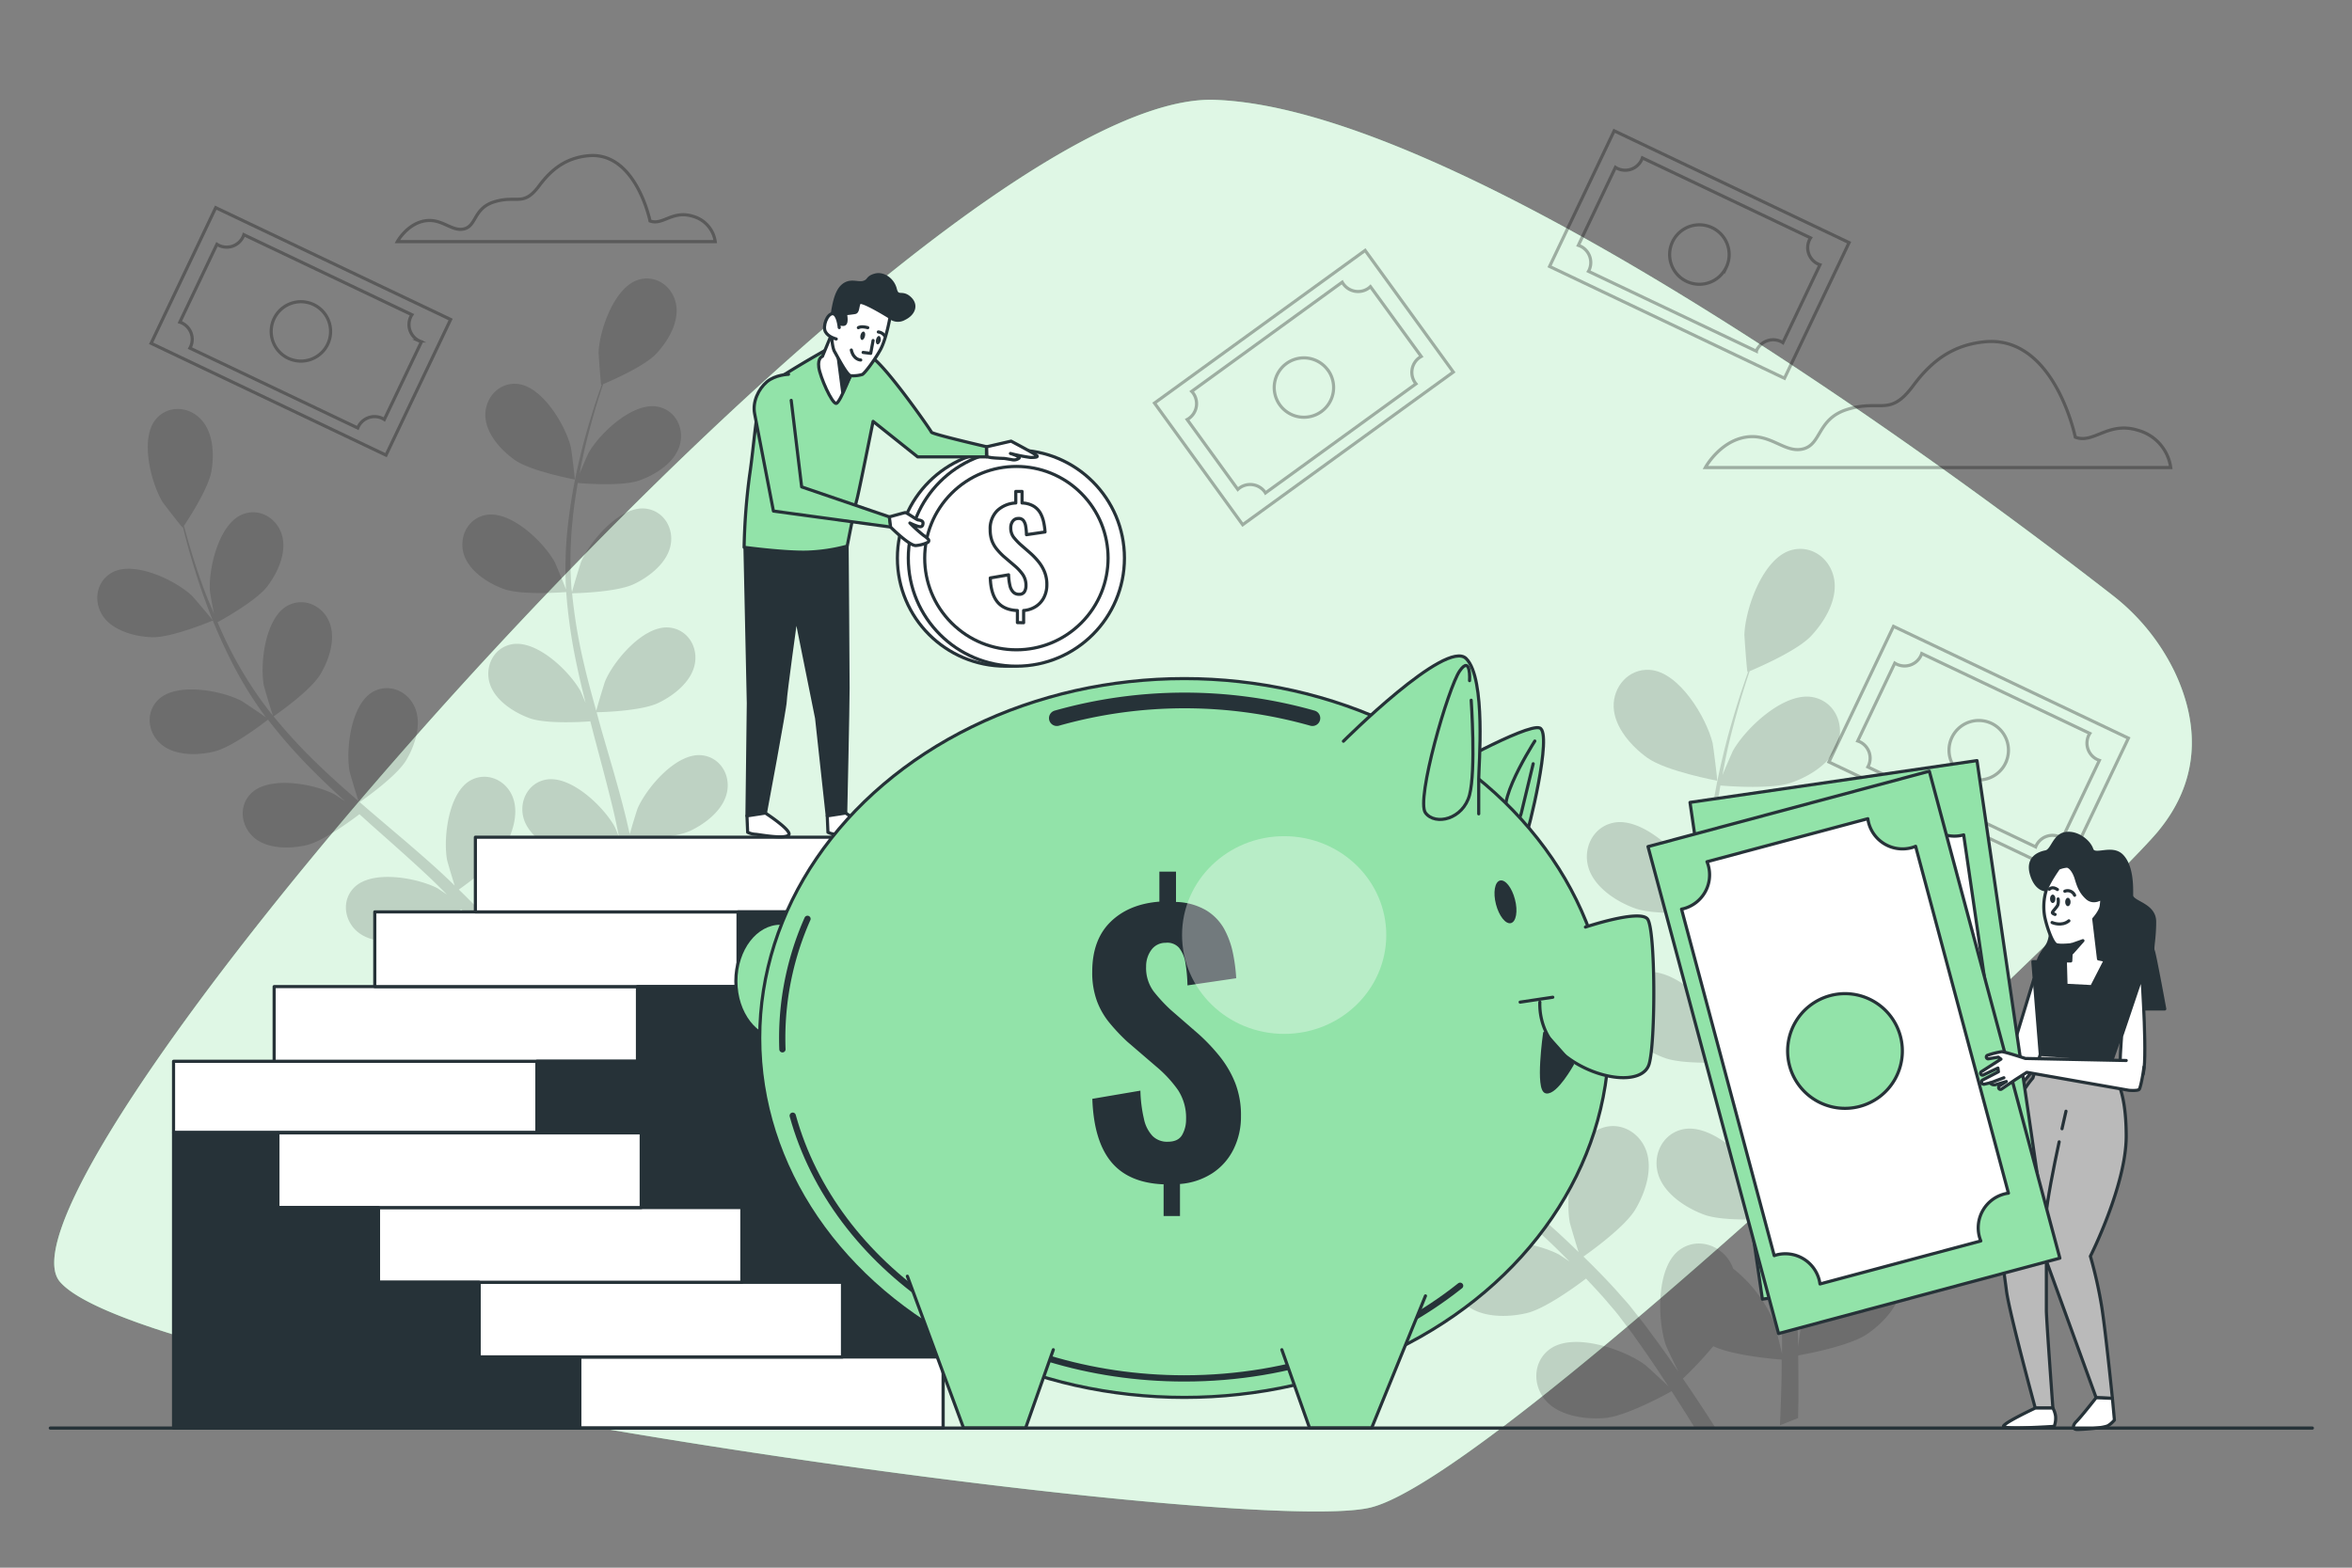 <svg xmlns="http://www.w3.org/2000/svg" viewBox="0 0 750 500"><rect x="0" y="0" width="750" height="500" fill="#808080" stroke="none"/><g id="freepik--background-simple--inject-133"><path d="M693.45,214.3a68.8,68.8,0,0,0-20-24.59C637.59,161.77,469.77,34.48,387.2,31.84c-92.76-3-396.27,344.33-368.07,377s377,81.62,417.79,72,233-194.14,250.82-215.2C703.42,247.11,699.93,228,693.45,214.3Z" style="fill:#92E3A9"></path><path d="M693.45,214.3a68.8,68.8,0,0,0-20-24.59C637.59,161.77,469.77,34.48,387.2,31.84c-92.76-3-396.27,344.33-368.07,377s377,81.62,417.79,72,233-194.14,250.82-215.2C703.42,247.11,699.93,228,693.45,214.3Z" style="fill:#fff;opacity:0.7"></path></g><g id="freepik--Clouds--inject-133"><path d="M661.77,139.44s-6.68-32.65-28.95-30.42c-10.12,1-16.89,6.08-22.76,14-7.53,10.11-10.23,4.23-21,7.55-9.64,3-8.16,11.13-14.1,12.61s-10.38-5.19-18.55-3.71-12.61,9.65-12.61,9.65H692.19a14.38,14.38,0,0,0-10.39-11.87C672.16,134.25,667.7,141.67,661.77,139.44Z" style="fill:none;stroke:#000;stroke-miterlimit:10;opacity:0.3"></path><path d="M207.28,70.47s-4.56-22.32-19.78-20.79c-6.92.69-11.54,4.16-15.55,9.54-5.15,6.91-7,2.89-14.36,5.16C151,66.41,152,72,148,73s-7.1-3.55-12.67-2.53-8.62,6.59-8.62,6.59H228.07A9.81,9.81,0,0,0,221,69C214.38,66.92,211.34,72,207.28,70.47Z" style="fill:none;stroke:#000;stroke-miterlimit:10;opacity:0.3"></path></g><g id="freepik--Money--inject-133"><g style="opacity:0.3"><rect x="517.94" y="39.72" width="47.92" height="82.96" transform="translate(235.61 535.55) rotate(-64.54)" style="fill:none;stroke:#000;stroke-miterlimit:10"></rect><path d="M523.46,51a5.78,5.78,0,0,1-7.7,2.73,4.82,4.82,0,0,1-.63-.35L503.3,78.25a5.46,5.46,0,0,1,.67.26,5.79,5.79,0,0,1,2.73,7.71,3.07,3.07,0,0,1-.17.31L560.05,112c0-.11.09-.22.14-.33a5.78,5.78,0,0,1,7.7-2.74,6.44,6.44,0,0,1,.63.36l11.83-24.84a5.52,5.52,0,0,1-.67-.27A5.77,5.77,0,0,1,577,76.5a4.82,4.82,0,0,1,.35-.63L523.72,50.36A5.46,5.46,0,0,1,523.46,51Zm27,34.24A9.48,9.48,0,1,1,546,72.64,9.47,9.47,0,0,1,550.46,85.27Z" style="fill:none;stroke:#000;stroke-miterlimit:10"></path></g><g style="opacity:0.3"><rect x="71.98" y="64.22" width="47.92" height="82.96" transform="translate(-40.74 146.88) rotate(-64.54)" style="fill:none;stroke:#000;stroke-miterlimit:10"></rect><path d="M77.5,75.53a5.77,5.77,0,0,1-7.7,2.73,4.82,4.82,0,0,1-.63-.35L57.34,102.75A5.52,5.52,0,0,1,58,103a5.77,5.77,0,0,1,2.73,7.7c-.05.11-.11.21-.17.32l53.52,25.48.14-.33a5.77,5.77,0,0,1,7.7-2.73,4.82,4.82,0,0,1,.63.35L134.39,109c-.23-.08-.45-.16-.67-.26A5.78,5.78,0,0,1,131,101a4.71,4.71,0,0,1,.35-.62L77.76,74.86A4.22,4.22,0,0,1,77.5,75.53Zm27,34.24A9.47,9.47,0,1,1,100,97.14,9.48,9.48,0,0,1,104.5,109.77Z" style="fill:none;stroke:#000;stroke-miterlimit:10"></path></g><g style="opacity:0.3"><rect x="607.02" y="197.79" width="47.92" height="82.96" transform="translate(143.67 706.08) rotate(-64.54)" style="fill:none;stroke:#000;stroke-miterlimit:10"></rect><path d="M612.54,209.1a5.78,5.78,0,0,1-7.71,2.74c-.22-.11-.42-.23-.62-.35l-11.83,24.84a6.16,6.16,0,0,1,.67.26,5.79,5.79,0,0,1,2.73,7.71l-.17.31,53.52,25.49a1.92,1.92,0,0,1,.14-.33A5.77,5.77,0,0,1,657,267c.22.11.43.23.63.35l11.82-24.84a6,6,0,0,1-.66-.26,5.79,5.79,0,0,1-2.74-7.71c.11-.21.23-.42.36-.62L612.8,208.44A5.32,5.32,0,0,1,612.54,209.1Zm27,34.25a9.48,9.48,0,1,1-4.48-12.63A9.48,9.48,0,0,1,639.53,243.35Z" style="fill:none;stroke:#000;stroke-miterlimit:10"></path></g><g style="opacity:0.3"><rect x="391.81" y="82.13" width="47.92" height="82.96" transform="translate(559.74 532.78) rotate(-125.94)" style="fill:none;stroke:#000;stroke-miterlimit:10"></rect><path d="M380.46,125.36a5.78,5.78,0,0,1-1.29,8.07,4.39,4.39,0,0,1-.61.38l16.15,22.28a6.09,6.09,0,0,1,.55-.46,5.79,5.79,0,0,1,8.08,1.29,3,3,0,0,1,.19.3l48-34.8-.22-.27a5.79,5.79,0,0,1,1.28-8.08c.2-.14.41-.26.61-.38L437,91.42a6.37,6.37,0,0,1-.55.46,5.79,5.79,0,0,1-8.07-1.29A5.6,5.6,0,0,1,428,90l-48,34.83A5,5,0,0,1,380.46,125.36Zm43-7.31a9.47,9.47,0,1,1-13.23-2.11A9.46,9.46,0,0,1,423.44,118.05Z" style="fill:none;stroke:#000;stroke-miterlimit:10"></path></g></g><g id="freepik--Plants--inject-133"><g style="opacity:0.15"><path d="M48.46,203.24c6.34.21,19.44-5.35,19.45-5.35s-6.29-7.52-6.75-7.94c-5.31-4.91-18.47-11.28-25.52-7.3-5.09,2.87-5.94,9.44-2.71,14S43.06,203.07,48.46,203.24Z"></path><path d="M68.26,239.7c5.93-1.41,16.36-9.53,17.19-10.18a169.27,169.27,0,0,0,15,16.94c3.12,3.12,6.36,6.15,9.64,9.15-1.7-1.14-3.23-2.16-3.46-2.28-6.43-3.33-20.8-6-26.55-.29-4.15,4.11-3.23,10.66,1.09,14.23s11.46,3.5,16.72,2.24,14.36-8,16.73-9.83l3.8,3.43c6.13,5.44,12.26,10.84,18.11,16.32,2.06,1.93,4,3.91,6,5.88-1.52-1-2.8-1.86-3-2-6.42-3.33-20.79-6-26.55-.29-4.15,4.1-3.23,10.66,1.09,14.22s11.46,3.51,16.72,2.25c5.09-1.21,13.48-7.36,16.3-9.5,2,2.08,3.92,4.16,5.72,6.26,1.2,1.46,2.46,2.79,3.58,4.33l3.39,4.45c2,2.91,4.19,5.9,6.12,8.79,1.36,2,2.61,3.92,3.89,5.87-2-2-6.09-5.68-6.47-6-5.84-4.27-19.64-9.08-26.2-4.31-4.72,3.43-4.8,10.05-1.07,14.23s10.8,5.19,16.18,4.75c5.93-.49,17.05-6.63,18.43-7.4,2.1,3.21,4.1,6.36,5.95,9.37,1.66,2.68,3.2,5.25,4.65,7.7l4.72-1.87c-1.65-2.67-3.41-5.46-5.32-8.4-2.11-3.27-4.43-6.73-6.85-10.26a105,105,0,0,0,8.37-8.94c5.51,2.64,17.33,3.59,18.85,3.7,0,3.84-.09,7.57-.21,11.1q-.1,3.63-.27,7l5-2c0-1.6.06-3.22.07-4.9.05-3.9,0-8.07,0-12.35,1.53-.26,14.06-2.53,19-5.89,4.46-3.06,9.28-8.19,9.55-13.91s-4-10.67-9.82-10.35c-8.09.44-15.76,12.88-17.59,19.88-.11.41-.79,5-1.16,7.94,0-1.75-.06-3.44-.12-5.24-.1-3.56-.3-7.11-.51-10.93-.16-1.84-.32-3.69-.49-5.57s-.49-3.82-.73-5.75c-.66-4.46-1.53-8.95-2.52-13.45,3.12-.1,14.17-.58,19.06-2.94s10.42-6.69,11.55-12.3-2.33-11.16-8.14-11.72c-8.06-.79-17.52,10.35-20.4,17-.18.41-1.71,5.41-2.49,8.17-.62-2.7-1.22-5.4-1.93-8.12-2-7.83-4.36-15.69-6.63-23.55-.7-2.41-1.36-4.81-2-7.22,1.11,0,14.26-.32,19.74-3,4.87-2.34,10.42-6.68,11.55-12.29s-2.33-11.16-8.14-11.72c-8.06-.79-17.53,10.35-20.4,17-.22.5-2.41,7.7-2.87,9.55-1.49-5.3-2.93-10.59-4.13-15.87a168.94,168.94,0,0,1-3.57-21.61c.51,0,14.25-.25,19.86-3,4.86-2.34,10.41-6.68,11.54-12.29s-2.33-11.16-8.14-11.73c-8.06-.78-17.52,10.36-20.4,17-.22.53-2.57,8.26-2.9,9.7,0-.42-.13-.86-.16-1.28a123.68,123.68,0,0,1,.38-22c.38-4,1-7.86,1.62-11.58,2.57.22,14.29,1.08,19.61-.8,5.09-1.8,11.09-5.5,12.82-10.95s-1.09-11.35-6.8-12.55c-7.93-1.66-18.56,8.37-22.14,14.65-.2.34-1.8,4-2.92,6.74.32-1.67.62-3.41,1-5,1.26-6,2.78-11.41,4.17-16.19.81-2.72,1.6-5.16,2.36-7.43,2.62-1.1,13.15-5.66,16.93-9.7s7.31-10,6.34-15.64-6.19-9.56-11.82-8c-7.8,2.18-12.61,16-12.9,23.21,0,.62.71,10.44.84,10.38l.16-.06c-.78,2.17-1.58,4.51-2.41,7.08-1.5,4.76-3.14,10.16-4.54,16.15a171.39,171.39,0,0,0-3.59,19.55,125.25,125.25,0,0,0-.87,22.21l0,.27c-.84-2.22-3.39-8.35-3.64-8.8-3.52-6.32-14-16.47-22-14.89-5.72,1.13-8.57,7.11-6.93,12.47s7.62,9.24,12.7,11.09c5.73,2.09,18.9,1.08,19.95,1a170.53,170.53,0,0,0,3.19,22.43c.89,4.31,1.91,8.63,3,12.94-.79-1.89-1.51-3.58-1.64-3.81-3.52-6.32-14-16.47-22-14.89-5.72,1.14-8.58,7.11-6.94,12.47s7.63,9.24,12.71,11.09,16.4,1.25,19.37,1c.44,1.65.85,3.3,1.29,5,2.1,7.92,4.24,15.8,6.1,23.61.65,2.75,1.2,5.48,1.75,8.21-.7-1.69-1.3-3.1-1.42-3.3-3.52-6.33-14-16.48-22-14.9-5.72,1.14-8.58,7.12-6.94,12.48s7.63,9.24,12.71,11.09c4.91,1.79,15.3,1.3,18.84,1.07.48,2.81,1,5.63,1.32,8.38.19,1.88.5,3.68.59,5.58s.25,3.74.37,5.58c.11,3.56.24,7.23.26,10.71,0,2.41,0,4.72,0,7-.62-2.74-2-8.09-2.11-8.52a37.17,37.17,0,0,0-11.34-15,11.2,11.2,0,0,0-.9-1.92c-2.88-4.81-9.22-6.7-13.91-3.22-6.5,4.83-6,19.44-3.7,26.29.14.4,2.12,4.62,3.41,7.26-1-1.43-1.95-2.84-3-4.31-2-2.91-4.17-5.76-6.45-8.83l-3.48-4.38c-1.14-1.48-2.52-2.91-3.79-4.39-3-3.36-6.21-6.62-9.52-9.83,2.55-1.8,11.5-8.3,14.28-13s5-11.32,2.85-16.62-8.1-8-13.26-5.29c-7.16,3.79-8.9,18.3-7.64,25.42.08.45,1.56,5.46,2.43,8.2-2-1.92-4-3.84-6.08-5.71-6-5.41-12.3-10.69-18.53-16-1.91-1.62-3.79-3.26-5.68-4.89.91-.63,11.72-8.14,14.83-13.36,2.77-4.64,5-11.33,2.85-16.63s-8.1-8-13.26-5.29c-7.16,3.8-8.91,18.31-7.64,25.43.09.54,2.23,7.74,2.87,9.55-4.16-3.6-8.28-7.23-12.19-11a170.33,170.33,0,0,1-14.91-16.05c.43-.3,11.74-8.08,14.93-13.43,2.77-4.64,5-11.32,2.85-16.62s-8.1-8-13.25-5.29c-7.17,3.79-8.91,18.3-7.65,25.42.1.56,2.41,8.31,2.93,9.69-.27-.33-.58-.64-.84-1A122.7,122.7,0,0,1,74.37,209c-1.91-3.57-3.53-7.09-5-10.55,2.25-1.23,12.5-7,15.9-11.48,3.26-4.31,6.22-10.71,4.66-16.21s-7.17-8.86-12.59-6.71c-7.54,3-10.87,17.21-10.4,24.43,0,.39.73,4.35,1.29,7.23-.66-1.57-1.36-3.18-2-4.7-2.26-5.7-4-11-5.45-15.81-.82-2.71-1.51-5.18-2.13-7.49,1.58-2.37,7.84-12,8.77-17.44s.58-12.36-3.34-16.53-10.44-4.56-14.27-.16c-5.31,6.12-1.71,20.29,2,26.48.32.53,6.35,8.31,6.43,8.19l.1-.14c.55,2.24,1.17,4.64,1.89,7.24,1.38,4.8,3,10.2,5.13,16a168.4,168.4,0,0,0,7.79,18.29,124.53,124.53,0,0,0,11.53,19l.17.21c-1.93-1.39-7.44-5.09-7.9-5.33-6.42-3.33-20.79-6-26.54-.29-4.15,4.11-3.24,10.66,1.09,14.23S63,241,68.26,239.7Z"></path><path d="M183.27,152.93c.15,0-1.09-9.74-1.24-10.34-1.73-7-9.19-19.6-17.27-20.17-5.82-.42-10.15,4.6-10,10.19s4.91,10.93,9.32,14.06C169.27,150.34,183.26,152.93,183.27,152.93Z"></path></g><g style="opacity:0.15"><path d="M391.47,307.27c7.34.24,22.5-6.19,22.52-6.2s-7.28-8.7-7.81-9.19c-6.16-5.69-21.39-13.06-29.56-8.45-5.89,3.32-6.87,10.92-3.13,16.22S385.21,307.07,391.47,307.27Z"></path><path d="M539.87,454.51l.58,1h6.63c-.81-1.29-1.65-2.59-2.51-3.93-2.45-3.79-5.14-7.8-7.94-11.88a121.74,121.74,0,0,0,9.69-10.35c6.38,3.05,20.06,4.15,21.83,4.28,0,4.45-.11,8.77-.24,12.85-.09,2.81-.2,5.5-.32,8.1l5.79-2.3c0-1.85.07-3.73.09-5.69,0-4.51,0-9.33-.07-14.29,1.78-.31,16.28-2.92,22-6.82,5.16-3.54,10.75-9.49,11.06-16.1s-4.62-12.36-11.38-12c-9.36.51-18.24,14.92-20.36,23-.13.48-.91,5.82-1.35,9.19,0-2-.07-4-.14-6.07-.11-4.12-.34-8.23-.58-12.65q-.29-3.19-.57-6.45c-.14-2.16-.57-4.42-.85-6.66-.76-5.16-1.77-10.36-2.91-15.57,3.6-.11,16.41-.68,22.07-3.41s12.06-7.74,13.37-14.23-2.7-12.92-9.42-13.58c-9.34-.91-20.3,12-23.63,19.67-.21.48-2,6.27-2.89,9.46-.71-3.12-1.4-6.25-2.22-9.39-2.37-9.07-5.05-18.18-7.68-27.28-.81-2.78-1.58-5.57-2.36-8.35,1.28,0,16.51-.37,22.85-3.43,5.64-2.71,12.07-7.74,13.37-14.23s-2.69-12.92-9.42-13.58c-9.34-.91-20.29,12-23.62,19.67-.25.58-2.79,8.91-3.33,11.06-1.72-6.14-3.38-12.27-4.77-18.38a194.73,194.73,0,0,1-4.14-25c.59,0,16.5-.29,23-3.42,5.64-2.72,12.06-7.75,13.37-14.24s-2.69-12.92-9.42-13.57c-9.34-.92-20.29,12-23.63,19.67-.26.6-3,9.56-3.36,11.22,0-.49-.14-1-.18-1.48a142.53,142.53,0,0,1,.44-25.41c.44-4.67,1.12-9.11,1.88-13.41,3,.25,16.54,1.24,22.7-.93,5.9-2.08,12.84-6.37,14.84-12.68s-1.25-13.13-7.87-14.53c-9.18-1.93-21.48,9.69-25.64,17-.22.4-2.08,4.67-3.38,7.81.37-1.94.72-3.94,1.11-5.79,1.46-7,3.23-13.21,4.83-18.75.94-3.14,1.85-6,2.74-8.6,3-1.27,15.22-6.56,19.6-11.23s8.47-11.58,7.34-18.1-7.17-11.08-13.68-9.27c-9,2.52-14.61,18.5-14.94,26.87,0,.72.81,12.09,1,12l.19-.07c-.9,2.51-1.83,5.22-2.8,8.2-1.73,5.51-3.63,11.76-5.25,18.7a199.17,199.17,0,0,0-4.16,22.63,145.47,145.47,0,0,0-1,25.72c0,.1,0,.21,0,.31-1-2.57-3.93-9.67-4.22-10.19-4.07-7.32-16.25-19.07-25.45-17.24-6.63,1.32-9.93,8.24-8,14.44s8.83,10.7,14.7,12.84c6.63,2.43,21.89,1.25,23.1,1.15a197.82,197.82,0,0,0,3.7,26c1,5,2.21,10,3.47,15-.92-2.2-1.75-4.16-1.89-4.42-4.08-7.32-16.25-19.07-25.46-17.24-6.63,1.32-9.93,8.24-8,14.44s8.83,10.7,14.71,12.84,19,1.44,22.44,1.2c.5,1.91,1,3.83,1.48,5.74,2.44,9.16,4.92,18.29,7.07,27.33.76,3.18,1.39,6.34,2,9.5-.81-1.94-1.51-3.58-1.65-3.82-4.07-7.32-16.24-19.07-25.45-17.24-6.63,1.32-9.93,8.24-8,14.44s8.83,10.7,14.71,12.84c5.69,2.08,17.72,1.51,21.82,1.24.56,3.26,1.12,6.52,1.52,9.7.22,2.18.58,4.26.69,6.47s.29,4.33.43,6.46c.12,4.12.28,8.37.3,12.4,0,2.79,0,5.46,0,8.15-.72-3.18-2.26-9.37-2.44-9.87a43.16,43.16,0,0,0-13.13-17.35,13.66,13.66,0,0,0-1.05-2.22c-3.33-5.57-10.68-7.76-16.1-3.73-7.53,5.59-7,22.51-4.29,30.44.16.47,2.45,5.35,4,8.41-1.16-1.66-2.26-3.29-3.46-5-2.37-3.37-4.83-6.67-7.47-10.23l-4-5.07c-1.31-1.72-2.91-3.37-4.38-5.08-3.48-3.89-7.19-7.67-11-11.38,2.95-2.08,13.32-9.62,16.53-15s5.79-13.11,3.3-19.25-9.37-9.29-15.35-6.12c-8.29,4.39-10.31,21.19-8.85,29.44.09.51,1.81,6.31,2.81,9.48-2.32-2.22-4.62-4.44-7-6.61-7-6.26-14.23-12.38-21.45-18.51-2.21-1.88-4.39-3.77-6.58-5.67,1.06-.73,13.57-9.42,17.18-15.46,3.2-5.38,5.79-13.12,3.29-19.25s-9.37-9.29-15.34-6.13c-8.29,4.4-10.32,21.19-8.86,29.44.11.62,2.59,9,3.33,11.06-4.82-4.17-9.59-8.37-14.12-12.69a196.91,196.91,0,0,1-17.26-18.59c.5-.34,13.6-9.35,17.29-15.54,3.21-5.38,5.79-13.11,3.3-19.25s-9.38-9.29-15.35-6.12c-8.29,4.39-10.31,21.19-8.85,29.43.11.65,2.79,9.63,3.39,11.22-.31-.38-.67-.74-1-1.13A143.55,143.55,0,0,1,421.47,314c-2.21-4.14-4.09-8.21-5.83-12.22,2.61-1.43,14.48-8.09,18.42-13.29,3.77-5,7.19-12.4,5.39-18.77s-8.3-10.27-14.58-7.78c-8.73,3.46-12.58,19.93-12,28.29,0,.46.85,5,1.49,8.38-.76-1.82-1.58-3.69-2.27-5.45-2.61-6.59-4.6-12.79-6.31-18.3-.95-3.14-1.75-6-2.46-8.68,1.83-2.74,9.08-13.87,10.15-20.19,1.05-6.17.67-14.32-3.86-19.14s-12.1-5.28-16.53-.18c-6.15,7.09-2,23.49,2.36,30.65.38.62,7.35,9.63,7.45,9.49l.11-.16c.64,2.59,1.35,5.37,2.2,8.38,1.59,5.55,3.45,11.82,5.93,18.49a196.55,196.55,0,0,0,9,21.17,144.78,144.78,0,0,0,13.35,22l.2.24c-2.23-1.61-8.62-5.89-9.14-6.17-7.44-3.86-24.08-6.94-30.74-.34-4.8,4.76-3.74,12.35,1.26,16.48s13.27,4.05,19.36,2.6c6.86-1.64,18.94-11,19.9-11.79a196.17,196.17,0,0,0,17.4,19.62c3.61,3.6,7.36,7.11,11.16,10.59-2-1.33-3.74-2.5-4-2.64-7.44-3.86-24.07-6.94-30.74-.34-4.8,4.75-3.74,12.35,1.27,16.47s13.26,4.06,19.35,2.6,16.63-9.27,19.37-11.38c1.48,1.32,2.93,2.65,4.41,4,7.09,6.3,14.19,12.55,21,18.9,2.39,2.23,4.66,4.52,6.94,6.81-1.76-1.18-3.24-2.16-3.48-2.29-7.44-3.85-24.08-6.94-30.74-.34-4.81,4.76-3.74,12.35,1.26,16.48s13.27,4.05,19.36,2.6c5.89-1.41,15.61-8.52,18.87-11,2.27,2.41,4.54,4.82,6.63,7.26,1.39,1.69,2.84,3.23,4.14,5l3.92,5.15c2.38,3.37,4.85,6.83,7.09,10.18,1.57,2.31,3,4.54,4.5,6.79-2.35-2.25-7.05-6.57-7.48-6.88-6.77-4.94-22.75-10.51-30.34-5-5.47,4-5.57,11.65-1.24,16.48s12.5,6,18.73,5.5c6.87-.56,19.74-7.67,21.34-8.57C535.41,447.39,537.73,451,539.87,454.51Z"></path><path d="M547.56,249c.17,0-1.27-11.28-1.44-12-2-8.14-10.64-22.69-20-23.35-6.75-.48-11.76,5.32-11.56,11.8s5.69,12.65,10.79,16.28C531.35,246,547.55,249,547.56,249Z"></path></g></g><g id="freepik--Stairs--inject-133"><rect x="55.34" y="338.49" width="115.86" height="22.67" style="fill:#fff;stroke:#263238;stroke-linecap:round;stroke-linejoin:round"></rect><rect x="87.42" y="314.67" width="115.86" height="23.82" style="fill:#fff;stroke:#263238;stroke-linecap:round;stroke-linejoin:round"></rect><rect x="119.51" y="290.84" width="115.86" height="23.82" style="fill:#fff;stroke:#263238;stroke-linecap:round;stroke-linejoin:round"></rect><rect x="151.59" y="267.02" width="115.86" height="23.82" style="fill:#fff;stroke:#263238;stroke-linecap:round;stroke-linejoin:round"></rect><polygon points="300.73 455.47 300.73 267.02 267.46 267.02 267.46 290.84 235.37 290.84 235.37 314.67 203.29 314.67 203.29 338.49 171.2 338.49 171.2 455.47 300.73 455.47" style="fill:#263238;stroke:#263238;stroke-linecap:round;stroke-linejoin:round"></polygon><rect x="184.87" y="432.79" width="115.86" height="22.67" style="fill:#fff;stroke:#263238;stroke-linecap:round;stroke-linejoin:round"></rect><rect x="152.78" y="408.97" width="115.86" height="23.82" transform="translate(421.43 841.76) rotate(180)" style="fill:#fff;stroke:#263238;stroke-linecap:round;stroke-linejoin:round"></rect><rect x="120.69" y="385.14" width="115.86" height="23.83" transform="translate(357.25 794.11) rotate(180)" style="fill:#fff;stroke:#263238;stroke-linecap:round;stroke-linejoin:round"></rect><rect x="88.61" y="361.32" width="115.86" height="23.82" transform="translate(293.08 746.46) rotate(180)" style="fill:#fff;stroke:#263238;stroke-linecap:round;stroke-linejoin:round"></rect><polygon points="55.34 455.47 55.34 361.32 88.61 361.32 88.61 385.14 120.69 385.14 120.69 408.97 152.78 408.97 152.78 432.79 184.87 432.79 184.87 455.47 55.34 455.47" style="fill:#263238;stroke:#263238;stroke-linecap:round;stroke-linejoin:round"></polygon></g><g id="freepik--character-2--inject-133"><path d="M648.54,312.31,641,337l-16.72-12.85a47.74,47.74,0,0,0-1-4.76c-.33-.78-2.32-3.1-2.77-4s-1.1-.11-1.1.56,1.55,2.88,1.55,2.88l-.78.77-6.2-2.95a.6.6,0,0,0-.8.3h0a.58.58,0,0,0,.18.72l3.39,2.6-.44.88-5.65-2.32a.57.57,0,0,0-.75.34h0a.57.57,0,0,0,.25.66l5.15,3-3.36.66a.57.57,0,0,0-.43.73h0a.58.58,0,0,0,.54.39h3.47l-3,1.1s.39.87,1,.84l3.55-.17,5.21.33s16.93,17.75,17.49,18.29,3.88,1.75,4.54,1.09,8.09-9.64,8.09-9.64l-1.11-23.25S650.2,311,648.54,312.31Z" style="fill:#fff;stroke:#263238;stroke-linecap:round;stroke-linejoin:round"></path><path d="M652.54,283.83s-3.23.22-4.75-5,2.38-6.7,4.54-7.13,2.59-5.18,6.26-5.83,7.55,2.38,8.42,5,6.48-1.3,9.71,2.16,3,10.14,3,12.52,7.34,2.81,7.34,8.42-.87,8.42-.44,9.28,3.67,18.54,3.67,18.54H650s-1.29-12.92.22-16.16,2.81-3.46,3.45-6.48,0-7.77-.43-9.93A53.1,53.1,0,0,1,652.54,283.83Z" style="fill:#263238;stroke:#263238;stroke-linecap:round;stroke-linejoin:round"></path><polygon points="660.32 306.5 648.23 306.72 650.6 336.29 673.49 338.02 684.28 307.36 671.33 306.29 660.32 306.5" style="fill:#263238;stroke:#263238;stroke-linecap:round;stroke-linejoin:round"></polygon><path d="M656.43,276.92s-3.24,4.54-3.89,6.91a18.06,18.06,0,0,0-.54,8.47c.65,3.24,2.49,8.59,3.78,9s4.75,0,4.75,0l-.21,5.18h-1.73l.21,7.77,8.21.43,4.32-8.42-2.16-.43-1.51-12.73s2.15-2.38,2.37-4.11a23,23,0,0,0,.22-2.59s-2.59,1.95-4.75,0-2.81-4.1-3.46-6.26-1.94-3.88-3-3.88A8.42,8.42,0,0,0,656.43,276.92Z" style="fill:#fff;stroke:#263238;stroke-linecap:round;stroke-linejoin:round"></path><polygon points="660.53 301.32 664.2 300.02 660.75 303.91 660.53 301.32" style="fill:#263238;stroke:#263238;stroke-linecap:round;stroke-linejoin:round"></polygon><path d="M650.6,336.29l-2.37,7.56s-8.64,9.28-10.37,26.55,1.08,34.33,1.95,41.24S649,449.09,649,449.09h5.62s-2.08-28.38-2.08-31.19V402.14l15.87,43.64,5.19.22s-2.08-20.61-3.37-29a141.07,141.07,0,0,0-3.65-16.34S678,378,678,362.42s-3.89-19-3.89-19l-.64-5.4Z" style="fill:#bababa;stroke:#263238;stroke-linecap:round;stroke-linejoin:round"></path><path d="M657.53,360c.75-3.37,1.27-5.59,1.27-5.59" style="fill:none;stroke:#263238;stroke-linecap:round;stroke-linejoin:round"></path><path d="M652.54,402.14s-.86-4.32-.21-13.6c.38-5.48,2.56-16.36,4.29-24.36" style="fill:none;stroke:#263238;stroke-linecap:round;stroke-linejoin:round"></path><path d="M649,449.09s-10.14,4.75-10.14,5.83,16.19,0,16.19,0a7.67,7.67,0,0,0,.43-3.24,7.78,7.78,0,0,0-.86-2.59Z" style="fill:#fff;stroke:#263238;stroke-linecap:round;stroke-linejoin:round"></path><path d="M668.41,445.78s-4.74,6.05-6.26,7.56-1.08,2.59.22,2.59,8.64-.43,9.93-1.29a8.41,8.41,0,0,0,1.94-1.73L673.6,446Z" style="fill:#fff;stroke:#263238;stroke-linecap:round;stroke-linejoin:round"></path><path d="M683,311.25s1.95,28.71.22,31.74-6.69,1.29-7.12,0,.43-12.53.43-12.53Z" style="fill:#fff;stroke:#263238;stroke-linecap:round;stroke-linejoin:round"></path><rect x="549.95" y="248.45" width="92.48" height="160.11" transform="translate(-41.12 89.36) rotate(-8.29)" style="fill:#92E3A9;stroke:#263238;stroke-linecap:round;stroke-linejoin:round"></rect><path d="M624.82,266.56a11.15,11.15,0,0,1-12.65-9.43,12.81,12.81,0,0,1-.1-1.38l-52.55,7.65a10.15,10.15,0,0,1,.3,1.35,11.17,11.17,0,0,1-9.44,12.65c-.23,0-.45.05-.68.07l16.48,113.2c.23-.05.45-.1.68-.13A11.15,11.15,0,0,1,579.51,400a10.69,10.69,0,0,1,.11,1.38l52.54-7.65a9.94,9.94,0,0,1-.29-1.36,11.14,11.14,0,0,1,9.43-12.64,10.69,10.69,0,0,1,1.38-.11L626.17,266.27A12,12,0,0,1,624.82,266.56Zm-26,80a18.29,18.29,0,1,1,15.46-20.74A18.29,18.29,0,0,1,598.82,346.6Z" style="fill:#fff;stroke:#263238;stroke-linecap:round;stroke-linejoin:round"></path><rect x="542.08" y="255.17" width="92.48" height="160.11" transform="matrix(0.97, -0.26, 0.26, 0.97, -66.65, 163.44)" style="fill:#92E3A9;stroke:#263238;stroke-linecap:round;stroke-linejoin:round"></rect><path d="M609.54,270.37a11.16,11.16,0,0,1-13.66-7.89,13.61,13.61,0,0,1-.27-1.36l-51.29,13.72a11.9,11.9,0,0,1,.45,1.31,11.15,11.15,0,0,1-7.9,13.66c-.22.06-.45.1-.67.15l29.56,110.51.66-.21a11.15,11.15,0,0,1,13.66,7.89,10.9,10.9,0,0,1,.27,1.36l51.29-13.72a11.9,11.9,0,0,1-.45-1.31,11.16,11.16,0,0,1,7.9-13.66,9.09,9.09,0,0,1,1.36-.27l-29.6-110.63A11.22,11.22,0,0,1,609.54,270.37ZM593,352.89A18.29,18.29,0,1,1,606,330.5,18.28,18.28,0,0,1,593,352.89Z" style="fill:#fff;stroke:#263238;stroke-linecap:round;stroke-linejoin:round"></path><path d="M678,338.24l-32.17-.65s-6.48-2.16-7.56-2.16a26.05,26.05,0,0,0-4.46,1.13.59.59,0,0,0-.4.68h0a.59.59,0,0,0,.68.46l3.11-.54.86.64-6.23,4a.6.6,0,0,0-.2.79h0a.6.6,0,0,0,.78.26l4.68-2.2.16,1.18-5,2.61a.73.73,0,0,0-.34.91h0a.74.74,0,0,0,.84.44l1.83-.42h0a1.72,1.72,0,0,0,1.79.57l3.41-1-2.16,1.38a.62.62,0,0,0-.09,1h0a.62.62,0,0,0,.76,0l4.32-2.95,3.7-2.36,32.6,5.74s2.75.24,3.23-.31,1.41-5.75,1.49-7.09" style="fill:#fff;stroke:#263238;stroke-linecap:round;stroke-linejoin:round"></path><line x1="634.59" y1="345.39" x2="639" y2="343.74" style="fill:#fff;stroke:#263238;stroke-linecap:round;stroke-linejoin:round"></line><path d="M655.43,286.66c0,.74-.38,1.35-.86,1.35s-.86-.61-.86-1.35.39-1.34.86-1.34S655.43,285.92,655.43,286.66Z" style="fill:#263238"></path><path d="M660.26,287.68c0,.74-.39,1.34-.86,1.34s-.86-.6-.86-1.34.39-1.34.86-1.34S660.26,286.94,660.26,287.68Z" style="fill:#263238"></path><path d="M653.5,283.61s.86-1.08,2.57.1" style="fill:none;stroke:#263238;stroke-linecap:round;stroke-linejoin:round"></path><path d="M658.43,284.25a2.43,2.43,0,0,1,3.12,1.29" style="fill:none;stroke:#263238;stroke-linecap:round;stroke-linejoin:round"></path><path d="M656.29,286.72a4.16,4.16,0,0,1-.11,1.93c-.32.75-1.82,2.14-1.71,2.47s.85.53.85.53" style="fill:none;stroke:#263238;stroke-linecap:round;stroke-linejoin:round"></path><path d="M654.36,294.23s3,1.39,5.36-.54" style="fill:none;stroke:#263238;stroke-linecap:round;stroke-linejoin:round"></path></g><g id="freepik--character-1--inject-133"><circle cx="320.62" cy="178.01" r="34.46" style="fill:#fff;stroke:#263238;stroke-linecap:round;stroke-linejoin:round"></circle><circle cx="324.1" cy="178.01" r="34.46" style="fill:#fff;stroke:#263238;stroke-linecap:round;stroke-linejoin:round"></circle><circle cx="324.1" cy="178.01" r="29.24" transform="translate(-30.94 281.31) rotate(-45)" style="fill:#fff;stroke:#263238;stroke-linecap:round;stroke-linejoin:round"></circle><path d="M324.43,198.57v-3.85q-4.26-.16-6.37-2.73t-2.28-7.66l5.84-1a17,17,0,0,0,.43,3.45,4.29,4.29,0,0,0,1.06,2.07,2.48,2.48,0,0,0,1.82.69,1.87,1.87,0,0,0,1.76-.83,3.83,3.83,0,0,0,.47-1.91,6.11,6.11,0,0,0-1-3.53,14.9,14.9,0,0,0-2.67-2.88l-3.51-3a22.84,22.84,0,0,1-2.16-2.28,9.51,9.51,0,0,1-1.51-2.64,10.12,10.12,0,0,1-.56-3.52,8.08,8.08,0,0,1,2.22-6.06,9.19,9.19,0,0,1,5.94-2.47v-3.68h2v3.68a7.75,7.75,0,0,1,3.66,1,6.12,6.12,0,0,1,2.18,2.23,10.63,10.63,0,0,1,1.07,2.94,21.62,21.62,0,0,1,.42,3.08l-5.92.87a18.85,18.85,0,0,0-.25-2.71,4.1,4.1,0,0,0-.74-1.84,1.91,1.91,0,0,0-1.66-.62,2.11,2.11,0,0,0-1.76.91,3.36,3.36,0,0,0-.6,2,4.88,4.88,0,0,0,.91,3.06,20.42,20.42,0,0,0,2.07,2.23l3.44,3a22.92,22.92,0,0,1,2.52,2.69,12.64,12.64,0,0,1,1.86,3.21,10.73,10.73,0,0,1,.71,4,8.89,8.89,0,0,1-.89,4,7.33,7.33,0,0,1-2.57,2.92,8.33,8.33,0,0,1-3.95,1.33v3.89Z" style="fill:#fff;stroke:#263238;stroke-linecap:round;stroke-linejoin:round"></path><path d="M237.54,173.75l1.09,50.52-.44,35.92,5.88-.87s6.32-33.75,6.32-35.71,3.48-27,3.48-27l6.53,32.44,3.39,31.13,5.88-.87s.75-33.75.75-39.84-.3-45.3-.3-45.3l-18.43-4.78Z" style="fill:#263238;stroke:#263238;stroke-linecap:round;stroke-linejoin:round"></path><path d="M244.07,259.32s8.71,5.66,7.41,7-8.5,0-10.46-.22a6.6,6.6,0,0,1-2.61-.65l-.22-5.23Z" style="fill:#fff;stroke:#263238;stroke-linecap:round;stroke-linejoin:round"></path><path d="M269.67,259.32s8.71,5.66,7.4,7-8.49,0-10.45-.22a6.6,6.6,0,0,1-2.61-.65l-.22-5.23Z" style="fill:#fff;stroke:#263238;stroke-linecap:round;stroke-linejoin:round"></path><path d="M314.56,142.51l7.85-1.81s7.54,4,8.17,4.57-.63.63-2,.63a50.9,50.9,0,0,1-6.37-1.27s3.29,1,2.76,1.49a2.71,2.71,0,0,1-2.12.53c-.53-.11-2.55-.43-2.55-.43s-3.5-.1-4.56-.32l-1.06-.21Z" style="fill:#fff;stroke:#263238;stroke-linecap:round;stroke-linejoin:round"></path><path d="M263.78,111.38s-17.86,10-20.16,12.87-3.07,17.28-4.61,27.46a202.61,202.61,0,0,0-1.73,22.85s12.87,1.73,20,1.54a55.54,55.54,0,0,0,12.87-1.92s2.5-12.87,3.07-14.79,5.19-25,5.19-25l14.21,11.33h21.94l0-3.25s-17.36-4-17.55-4.63-14.79-21.51-19.21-24S266.86,109.07,263.78,111.38Z" style="fill:#92E3A9;stroke:#263238;stroke-linecap:round;stroke-linejoin:round"></path><path d="M265.51,105.81l-3.26,7.87s-1.54.39-1.15,3.46,4.22,11.71,5.56,11.52S272.23,117,272.23,117Z" style="fill:#fff;stroke:#263238;stroke-linecap:round;stroke-linejoin:round"></path><polygon points="267.35 114.5 268.71 124.99 271.27 119.83 267.35 114.5" style="fill:#263238;stroke:#263238;stroke-linecap:round;stroke-linejoin:round"></polygon><path d="M283.76,101.2a4,4,0,0,0,4.6.39c2.89-1.35,4.23-4.23,1.73-6.53s-3.84.19-4.61-2.88S281.64,87,279,87.76s-1.72,1.73-3.64,2.3-4.42-1.15-6.92,1.35-2.88,8.45-3.45,11.14,1.92,3.45,4,3.26,3.84-4.61,5.57-6S283.76,101.2,283.76,101.2Z" style="fill:#263238;stroke:#263238;stroke-linecap:round;stroke-linejoin:round"></path><path d="M265.13,106.58s.19,4.22,1,5.57,4,7.68,5.18,7.68a10.49,10.49,0,0,0,3.65-.39c.77-.38,3.84-4.41,5.76-7.87s3.08-10.37,3.08-10.37-9.22-5.76-9.8-4.61-.38,2.88-1.34,3.07-3.07.39-3.07.39.57,2.69-.2,3.26-2.69-.57-2.69-.57S264.36,103.12,265.13,106.58Z" style="fill:#fff;stroke:#263238;stroke-linecap:round;stroke-linejoin:round"></path><path d="M275.81,107.26c-.17.73-.64,1.25-1,1.16s-.6-.77-.43-1.5.64-1.26,1.05-1.16S276,106.53,275.81,107.26Z" style="fill:#263238"></path><path d="M280.83,108.66c-.18.74-.64,1.25-1.05,1.16s-.6-.77-.43-1.5.64-1.26,1-1.16S281,107.93,280.83,108.66Z" style="fill:#263238"></path><path d="M273.71,104.51s.76-.61,3,0" style="fill:none;stroke:#263238;stroke-linecap:round;stroke-linejoin:round"></path><path d="M280.08,105.88a2.8,2.8,0,0,1,2,1.21" style="fill:none;stroke:#263238;stroke-linecap:round;stroke-linejoin:round"></path><polyline points="278.41 108.61 277.65 112.7 275.23 112.4" style="fill:none;stroke:#263238;stroke-linecap:round;stroke-linejoin:round"></polyline><path d="M274.47,114.82s-2.28,0-3-3.18" style="fill:none;stroke:#263238;stroke-linecap:round;stroke-linejoin:round"></path><path d="M267.62,104.47s-.38-4.42-2.11-4.42-3.26,4-2.3,5.76,3.45,2.3,3.45,2.3" style="fill:#fff;stroke:#263238;stroke-linecap:round;stroke-linejoin:round"></path><path d="M252.3,127.69l3.33,27.6,28,9.57.44,3.24L246.63,163l-6-31.06c-.73-3.77,1.21-7.86,3.9-10.15s6.91-2.41,6.91-2.41" style="fill:#92E3A9;stroke:#263238;stroke-linecap:round;stroke-linejoin:round"></path><path d="M283.59,164.86s4.46-1.25,5-1.36,3.57,2.24,4.17,2.32,1.62.27,1.57,1.06-.31,1.43-1.77.93a17,17,0,0,1-2.42-1,48.39,48.39,0,0,0,4.36,3.95A7.48,7.48,0,0,1,296,172a.63.63,0,0,1-.19,1,10.56,10.56,0,0,1-3.81,1c-2.14,0-8-5.89-8-5.89Z" style="fill:#fff;stroke:#263238;stroke-linecap:round;stroke-linejoin:round"></path></g><g id="freepik--piggy-bank--inject-133"><path d="M458.2,246.76s28.62-16.14,32.79-14.58-3.65,33.31-4.69,35.39S458.2,246.76,458.2,246.76Z" style="fill:#92E3A9;stroke:#263238;stroke-linecap:round;stroke-linejoin:round"></path><path d="M489.42,236.35s-1.24,1.93-2.82,4.71c-2.76,4.86-6.54,12.32-6.54,16.63,0,6.76,4.16,6.24,5.2,1l3.64-15.1" style="fill:none;stroke:#263238;stroke-linecap:round;stroke-linejoin:round"></path><ellipse cx="248.86" cy="312.94" rx="14.21" ry="18.5" style="fill:#92E3A9;stroke:#263238;stroke-linecap:round;stroke-linejoin:round"></ellipse><ellipse cx="377.66" cy="331.06" rx="135.4" ry="114.63" style="fill:#92E3A9;stroke:#263238;stroke-linecap:round;stroke-linejoin:round"></ellipse><path d="M465.6,410.08c-23,18.32-53.9,29.55-87.94,29.55-60.75,0-111.64-35.77-124.88-83.79" style="fill:#92E3A9;stroke:#263238;stroke-linecap:round;stroke-linejoin:round;stroke-width:2px"></path><path d="M249.5,334.66c-.05-1.19-.07-2.39-.07-3.6a93.72,93.72,0,0,1,8.06-38" style="fill:#92E3A9;stroke:#263238;stroke-linecap:round;stroke-linejoin:round;stroke-width:2px"></path><path d="M337,229.05a149.78,149.78,0,0,1,81.5,0" style="fill:none;stroke:#263238;stroke-linecap:round;stroke-linejoin:round;stroke-width:5px"></path><path d="M505.56,295.68s17.18-5.73,19.78-2.6,2.6,39.55.52,46.32-16.14,5.2-26-2.08a20.81,20.81,0,0,1-8.84-17.7" style="fill:#92E3A9;stroke:#263238;stroke-linecap:round;stroke-linejoin:round"></path><line x1="495.15" y1="318.06" x2="484.74" y2="319.62" style="fill:none;stroke:#263238;stroke-linecap:round;stroke-linejoin:round"></line><path d="M492.55,329.51s-2.6,18.22.52,18.74,8.33-8.85,8.33-8.85S494.11,331.07,492.55,329.51Z" style="fill:#263238;stroke:#263238;stroke-linecap:round;stroke-linejoin:round"></path><path d="M483.08,286.84c1,3.75.39,7.15-1.28,7.58s-3.8-2.27-4.77-6-.39-7.15,1.28-7.58S482.12,283.08,483.08,286.84Z" style="fill:#263238"></path><path d="M428.39,236.4s32.75-32.75,39.14-26.36,4,34.35,4,38.35v11.18" style="fill:#92E3A9;stroke:#263238;stroke-linecap:round;stroke-linejoin:round"></path><path d="M468.61,217.09s.52-8.33-3.13-3.12-14.05,41.11-10.93,45.28,12,2.08,14.06-5.73.52-30.19.52-30.19" style="fill:none;stroke:#263238;stroke-linecap:round;stroke-linejoin:round"></path><polyline points="289.34 407.04 307.26 455.47 327.04 455.47 335.88 430.48" style="fill:#92E3A9;stroke:#263238;stroke-linecap:round;stroke-linejoin:round"></polyline><polyline points="454.55 413.31 437.38 455.47 417.6 455.47 408.75 430.48" style="fill:#92E3A9;stroke:#263238;stroke-linecap:round;stroke-linejoin:round"></polyline><path d="M371.05,387.84V377.73q-11.19-.44-16.73-7.17t-6-20.1l15.33-2.61a44.24,44.24,0,0,0,1.14,9.07,11.2,11.2,0,0,0,2.77,5.43,6.55,6.55,0,0,0,4.78,1.8c2.24,0,3.78-.72,4.62-2.18a9.83,9.83,0,0,0,1.25-5,16.13,16.13,0,0,0-2.56-9.29,39.12,39.12,0,0,0-7-7.55l-9.24-7.94a61.29,61.29,0,0,1-5.65-6,24.3,24.3,0,0,1-4-7,26.27,26.27,0,0,1-1.47-9.24q0-10.2,5.82-15.91t15.59-6.47V278H375v9.67a20.16,20.16,0,0,1,9.61,2.66,16.18,16.18,0,0,1,5.71,5.87,27.37,27.37,0,0,1,2.82,7.72A55.11,55.11,0,0,1,394.2,312l-15.54,2.28a49.38,49.38,0,0,0-.65-7.12,10.43,10.43,0,0,0-2-4.83,5,5,0,0,0-4.34-1.63,5.51,5.51,0,0,0-4.62,2.39,8.78,8.78,0,0,0-1.58,5.11,12.62,12.62,0,0,0,2.4,8,51,51,0,0,0,5.43,5.87l9,7.82A60.59,60.59,0,0,1,389,337a33.06,33.06,0,0,1,4.89,8.43A28.15,28.15,0,0,1,395.72,356a23.28,23.28,0,0,1-2.34,10.48,19.32,19.32,0,0,1-6.73,7.67,22,22,0,0,1-10.38,3.47v10.22Z" style="fill:#263238"></path><ellipse cx="409.49" cy="298.22" rx="32.56" ry="31.53" style="fill:#fff;opacity:0.35"></ellipse></g><g id="freepik--Floor--inject-133"><line x1="16.03" y1="455.47" x2="737.36" y2="455.47" style="fill:none;stroke:#263238;stroke-linecap:round;stroke-linejoin:round"></line></g></svg>
